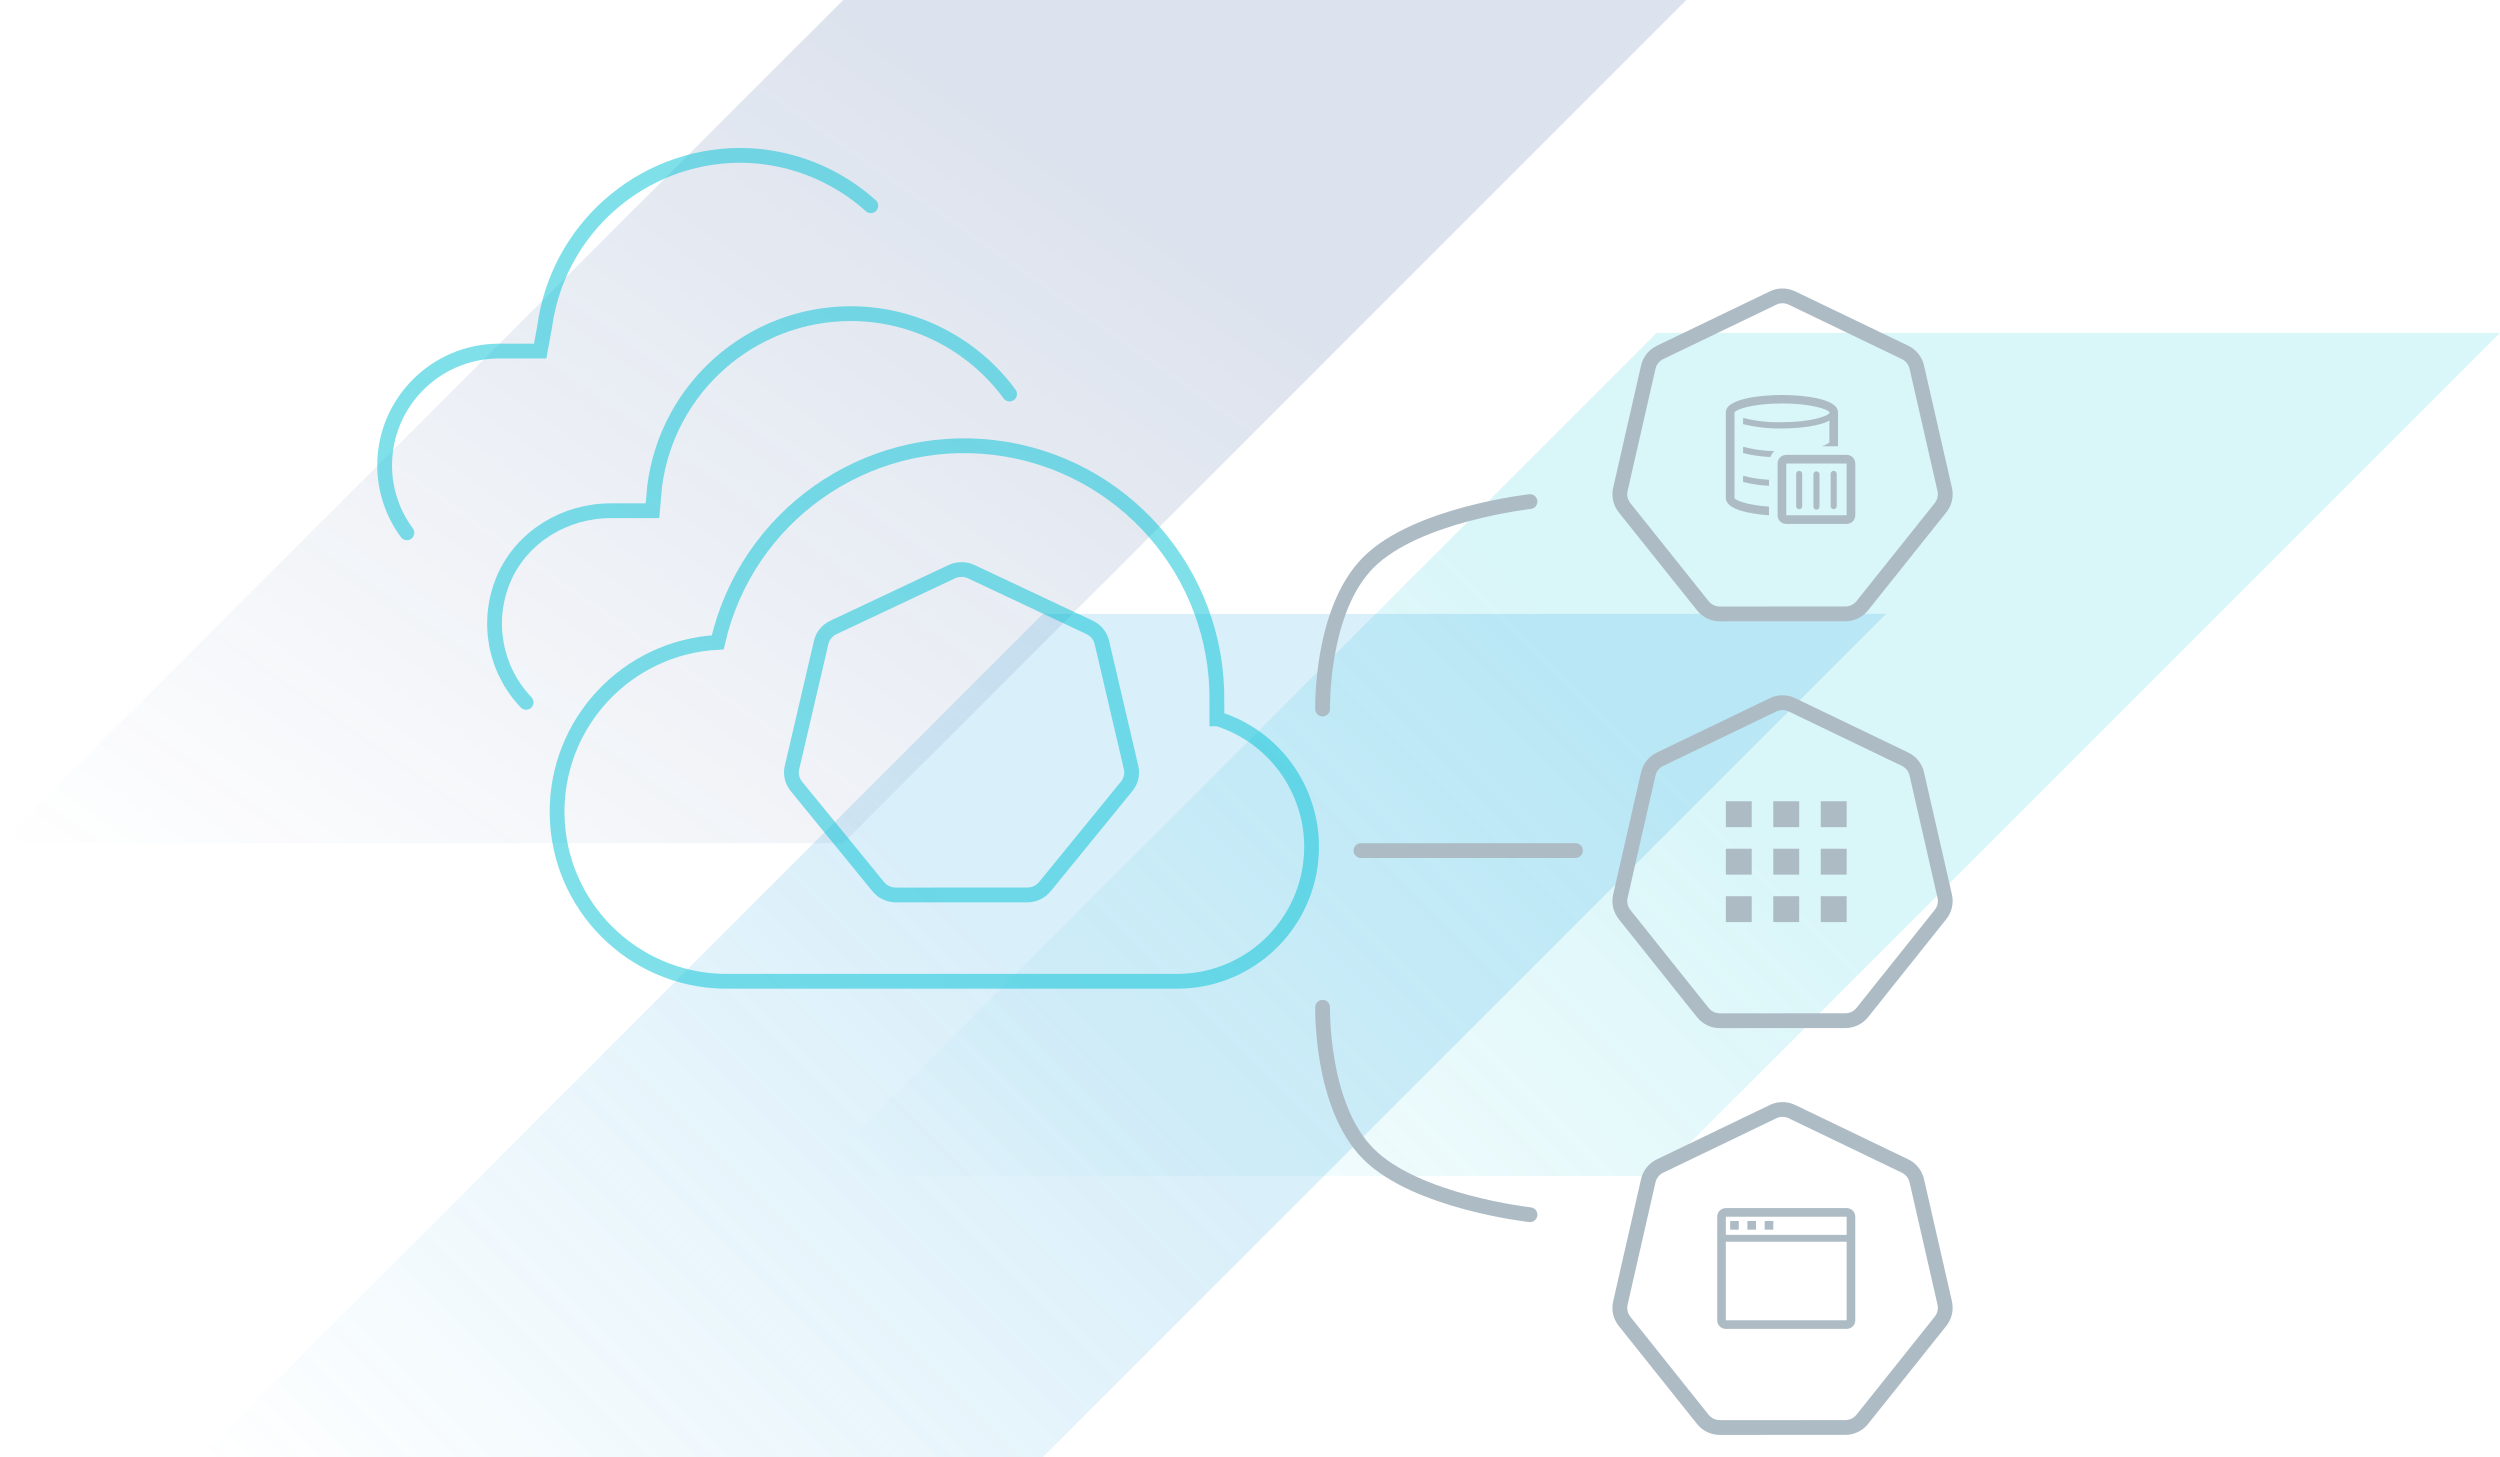 <svg width="338" height="197" viewBox="0 0 338 197" fill="none" xmlns="http://www.w3.org/2000/svg">
<path opacity="0.15" fill-rule="evenodd" clip-rule="evenodd" d="M110 159H224L338 45H224L110 159Z" fill="url(#paint0_linear_673_43789)"/>
<path opacity="0.15" fill-rule="evenodd" clip-rule="evenodd" d="M27 197H141L255 83H141L27 197Z" fill="url(#paint1_linear_673_43789)"/>
<path opacity="0.15" fill-rule="evenodd" clip-rule="evenodd" d="M0 114H114L228 0H114L0 114Z" fill="url(#paint2_linear_673_43789)"/>
<path fill-rule="evenodd" clip-rule="evenodd" d="M240.847 40.004C240.458 40.023 240.077 40.121 239.726 40.289L224.43 47.651C223.628 48.037 223.045 48.766 222.847 49.633L219.074 66.169C218.897 66.939 219.041 67.747 219.471 68.409C219.522 68.489 219.578 68.567 219.637 68.642L230.225 81.9C230.78 82.596 231.621 83 232.512 83L249.491 82.996C250.38 82.997 251.222 82.593 251.777 81.898L262.361 68.638C262.917 67.942 263.125 67.032 262.927 66.165L259.147 49.629C258.949 48.762 258.366 48.033 257.564 47.647L242.266 40.289C241.824 40.077 241.337 39.979 240.847 40.004Z" stroke="#ADBBC4" stroke-width="2" stroke-linecap="square" stroke-linejoin="round"/>
<path fill-rule="evenodd" clip-rule="evenodd" d="M240.847 95.004C240.458 95.023 240.077 95.121 239.726 95.29L224.43 102.651C223.628 103.037 223.045 103.766 222.847 104.633L219.074 121.169C218.897 121.939 219.041 122.747 219.471 123.409C219.522 123.489 219.578 123.567 219.637 123.642L230.225 136.901C230.78 137.596 231.621 138 232.512 138L249.491 137.996C250.38 137.997 251.222 137.593 251.777 136.899L262.361 123.638C262.917 122.942 263.125 122.032 262.927 121.165L259.147 104.629C258.949 103.762 258.366 103.033 257.564 102.647L242.266 95.29C241.824 95.077 241.337 94.979 240.847 95.004Z" stroke="#ADBBC4" stroke-width="2" stroke-linecap="square" stroke-linejoin="round"/>
<path fill-rule="evenodd" clip-rule="evenodd" d="M240.847 150.004C240.458 150.024 240.077 150.121 239.726 150.289L224.43 157.651C223.628 158.037 223.045 158.766 222.847 159.633L219.074 176.169C218.897 176.939 219.041 177.747 219.471 178.409C219.522 178.489 219.578 178.567 219.637 178.642L230.225 191.901C230.78 192.596 231.621 193 232.512 193L249.491 192.996C250.38 192.997 251.222 192.593 251.777 191.899L262.361 178.638C262.917 177.942 263.125 177.032 262.927 176.165L259.147 159.629C258.949 158.762 258.366 158.033 257.564 157.647L242.266 150.289C241.824 150.077 241.337 149.979 240.847 150.004Z" stroke="#ADBBC4" stroke-width="2" stroke-linecap="square" stroke-linejoin="round"/>
<path d="M177.816 95.882C177.828 96.434 178.285 96.872 178.838 96.86C179.39 96.848 179.827 96.391 179.815 95.838L177.816 95.882ZM206.971 68.809C207.52 68.749 207.915 68.254 207.854 67.705C207.793 67.156 207.299 66.761 206.75 66.822L206.971 68.809ZM178.816 95.86C179.815 95.838 179.815 95.838 179.815 95.839C179.815 95.839 179.815 95.839 179.815 95.839C179.815 95.839 179.815 95.838 179.815 95.838C179.815 95.837 179.815 95.835 179.815 95.833C179.815 95.828 179.815 95.819 179.815 95.808C179.815 95.785 179.814 95.75 179.814 95.703C179.813 95.61 179.813 95.469 179.816 95.287C179.82 94.922 179.834 94.39 179.87 93.729C179.942 92.407 180.105 90.578 180.466 88.554C181.195 84.463 182.702 79.757 185.73 76.729L184.315 75.315C180.843 78.787 179.246 84 178.497 88.203C178.119 90.326 177.949 92.238 177.873 93.62C177.835 94.311 177.821 94.872 177.816 95.262C177.813 95.457 177.813 95.609 177.814 95.715C177.814 95.767 177.815 95.808 177.815 95.836C177.815 95.85 177.815 95.861 177.816 95.869C177.816 95.873 177.816 95.876 177.816 95.878C177.816 95.879 177.816 95.88 177.816 95.881C177.816 95.881 177.816 95.881 177.816 95.882C177.816 95.882 177.816 95.882 178.816 95.86ZM185.73 76.729C188.779 73.68 194.011 71.681 198.636 70.448C200.923 69.838 203.012 69.428 204.53 69.17C205.288 69.041 205.902 68.951 206.325 68.892C206.536 68.863 206.699 68.842 206.809 68.829C206.864 68.822 206.905 68.817 206.933 68.814C206.946 68.812 206.956 68.811 206.963 68.811C206.966 68.81 206.968 68.81 206.969 68.81C206.97 68.81 206.971 68.81 206.971 68.809C206.971 68.809 206.971 68.809 206.971 68.809C206.971 68.809 206.971 68.809 206.86 67.816C206.75 66.822 206.749 66.822 206.749 66.822C206.749 66.822 206.749 66.822 206.748 66.822C206.747 66.822 206.747 66.822 206.745 66.822C206.743 66.823 206.74 66.823 206.736 66.823C206.727 66.824 206.715 66.826 206.699 66.828C206.668 66.831 206.623 66.837 206.564 66.844C206.445 66.859 206.273 66.881 206.052 66.911C205.611 66.972 204.976 67.065 204.195 67.198C202.633 67.463 200.482 67.886 198.121 68.515C193.452 69.76 187.766 71.865 184.315 75.315L185.73 76.729Z" fill="#ADBBC4"/>
<path d="M177.816 136.162C177.828 135.61 178.285 135.173 178.838 135.185C179.39 135.197 179.827 135.654 179.815 136.206L177.816 136.162ZM206.971 163.235C207.52 163.296 207.915 163.791 207.854 164.34C207.793 164.889 207.299 165.284 206.75 165.223L206.971 163.235ZM178.816 136.184C179.815 136.206 179.815 136.206 179.815 136.206C179.815 136.206 179.815 136.206 179.815 136.206C179.815 136.206 179.815 136.206 179.815 136.207C179.815 136.208 179.815 136.21 179.815 136.212C179.815 136.217 179.815 136.225 179.815 136.237C179.815 136.26 179.814 136.295 179.814 136.341C179.813 136.435 179.813 136.575 179.816 136.758C179.82 137.123 179.834 137.655 179.87 138.315C179.942 139.638 180.105 141.466 180.466 143.49C181.195 147.581 182.702 152.288 185.73 155.315L184.315 156.73C180.843 153.257 179.246 148.045 178.497 143.841C178.119 141.719 177.949 139.807 177.873 138.425C177.835 137.733 177.821 137.173 177.816 136.783C177.813 136.588 177.813 136.435 177.814 136.33C177.814 136.278 177.815 136.237 177.815 136.209C177.815 136.195 177.815 136.184 177.816 136.176C177.816 136.172 177.816 136.169 177.816 136.167C177.816 136.166 177.816 136.165 177.816 136.164C177.816 136.164 177.816 136.163 177.816 136.163C177.816 136.163 177.816 136.162 178.816 136.184ZM185.73 155.315C188.779 158.365 194.011 160.364 198.636 161.597C200.923 162.207 203.012 162.617 204.53 162.875C205.288 163.004 205.902 163.094 206.325 163.152C206.536 163.181 206.699 163.202 206.809 163.216C206.864 163.223 206.905 163.228 206.933 163.231C206.946 163.232 206.956 163.233 206.963 163.234C206.966 163.235 206.968 163.235 206.969 163.235C206.97 163.235 206.971 163.235 206.971 163.235C206.971 163.235 206.971 163.235 206.971 163.235C206.971 163.235 206.971 163.235 206.86 164.229C206.75 165.223 206.749 165.223 206.749 165.223C206.749 165.223 206.749 165.223 206.748 165.223C206.747 165.223 206.747 165.223 206.745 165.222C206.743 165.222 206.74 165.222 206.736 165.221C206.727 165.22 206.715 165.219 206.699 165.217C206.668 165.213 206.623 165.208 206.564 165.201C206.445 165.186 206.273 165.164 206.052 165.134C205.611 165.073 204.976 164.979 204.195 164.847C202.633 164.581 200.482 164.159 198.121 163.529C193.452 162.284 187.766 160.18 184.315 156.73L185.73 155.315Z" fill="#ADBBC4"/>
<line x1="184" y1="115" x2="213" y2="115" stroke="#ADBBC4" stroke-width="2" stroke-linecap="round"/>
<path fill-rule="evenodd" clip-rule="evenodd" d="M249.667 108.333H246.167V111.833H249.667V108.333ZM246.167 114.75H249.667V118.25H246.167V114.75ZM246.167 121.167H249.667V124.667H246.167V121.167ZM239.75 121.167H243.25V124.667H239.75V121.167ZM243.25 114.75H239.75V118.25H243.25V114.75ZM239.75 108.333H243.25V111.833H239.75V108.333ZM236.833 121.167H233.333V124.667H236.833V121.167ZM233.333 114.75H236.833V118.25H233.333V114.75ZM236.833 108.333H233.333V111.833H236.833V108.333Z" fill="#ADBBC4"/>
<path fill-rule="evenodd" clip-rule="evenodd" d="M233.333 163.333H249.667C250.311 163.333 250.833 163.856 250.833 164.5V178.5C250.833 179.144 250.311 179.667 249.667 179.667H233.333C232.689 179.667 232.167 179.144 232.167 178.5V164.5C232.167 163.856 232.689 163.333 233.333 163.333ZM249.667 164.5H233.333V166.95H249.667V164.5ZM233.333 178.5V167.883H249.667V178.5H233.333ZM239.75 165.083H238.583V166.25H239.75V165.083ZM236.25 165.083H237.417V166.25H236.25V165.083ZM235.083 165.083H233.917V166.25H235.083V165.083Z" fill="#ADBBC4"/>
<path fill-rule="evenodd" clip-rule="evenodd" d="M234.5 55.778V67.333C234.663 67.695 236.326 68.302 239.167 68.5V69.667C236.477 69.48 233.333 68.868 233.333 67.333V55.737C233.333 53.899 238.099 53.403 240.917 53.403C243.734 53.403 248.5 53.876 248.5 55.737V60.339H246.277C246.659 60.237 247.017 60.063 247.333 59.826V56.868C245.986 57.592 243.355 57.93 240.852 57.93C239.106 57.955 237.364 57.758 235.667 57.347V56.507C237.362 56.93 239.106 57.125 240.852 57.084C244.662 57.084 246.855 56.349 247.333 55.888V55.713C247.141 55.334 244.819 54.547 240.917 54.547C237.014 54.547 234.698 55.334 234.5 55.778ZM235.667 61.255C236.871 61.554 238.102 61.734 239.342 61.792C239.465 61.492 239.647 61.22 239.878 60.993C238.456 60.965 237.043 60.769 235.667 60.409V61.255ZM241.5 61.5H249.667C250.311 61.5 250.833 62.022 250.833 62.667V69.667C250.833 70.311 250.311 70.833 249.667 70.833H241.5C240.856 70.833 240.333 70.311 240.333 69.667V62.667C240.333 62.022 240.856 61.5 241.5 61.5ZM241.5 62.667V69.667H249.667V62.667H241.5ZM235.667 65.163C236.814 65.449 237.986 65.623 239.167 65.683V64.866C237.984 64.808 236.811 64.626 235.667 64.323V65.163ZM242.842 64.067C242.842 63.841 243.024 63.658 243.25 63.658C243.475 63.658 243.658 63.841 243.658 64.067V68.436C243.658 68.661 243.475 68.844 243.25 68.844C243.024 68.844 242.842 68.661 242.842 68.436V64.067ZM245.583 63.728C245.358 63.728 245.175 63.911 245.175 64.137V68.5C245.175 68.726 245.358 68.908 245.583 68.908C245.809 68.908 245.992 68.726 245.992 68.5V64.137C245.992 63.911 245.809 63.728 245.583 63.728ZM247.508 64.067C247.508 63.841 247.691 63.658 247.917 63.658C248.142 63.658 248.325 63.841 248.325 64.067V68.436C248.325 68.661 248.142 68.844 247.917 68.844C247.691 68.844 247.508 68.661 247.508 68.436V64.067Z" fill="#ADBBC4"/>
<g opacity="0.5">
<path fill-rule="evenodd" clip-rule="evenodd" d="M129.841 77.004C129.434 77.024 129.035 77.124 128.669 77.296L112.677 84.829C111.838 85.224 111.229 85.97 111.022 86.857L107.077 103.777C106.893 104.565 107.043 105.392 107.492 106.07C107.546 106.152 107.604 106.231 107.666 106.308L118.735 119.875C119.315 120.586 120.195 121 121.126 121L138.876 120.996C139.807 120.997 140.687 120.583 141.267 119.873L152.332 106.304C152.913 105.592 153.13 104.661 152.923 103.773L148.972 86.853C148.765 85.966 148.156 85.22 147.317 84.825L131.323 77.296C130.862 77.079 130.352 76.978 129.841 77.004Z" stroke="#00C1D5" stroke-width="2"/>
<path d="M164.523 97.194V94.886C164.754 77.407 151.756 62.572 134.398 60.504C117.04 58.436 100.921 69.802 97.039 86.846C84.725 87.495 75.129 97.767 75.32 110.097C75.51 122.427 85.418 132.398 97.746 132.667H159.237C168.178 132.629 175.762 126.091 177.116 117.253C178.47 108.415 173.191 99.906 164.672 97.194H164.523Z" stroke="#00C1D5" stroke-width="2"/>
<path d="M136.494 53.272C131.523 46.516 123.665 42.49 115.278 42.403H115.017C101.601 42.418 90.269 52.365 88.515 65.667L88.217 69.054H82.559C76.386 69.044 70.542 72.57 68.11 78.245C65.678 83.919 66.867 90.497 71.132 94.961" stroke="#00C1D5" stroke-width="2" stroke-linecap="round"/>
<path d="M117.734 27.812C112.914 23.483 106.681 21.061 100.203 21H99.942C86.609 21.106 75.387 31.01 73.626 44.227L73.031 47.465H67.373C58.865 47.526 52 54.441 52 62.949C52.011 66.221 53.067 69.403 55.015 72.032" stroke="#00C1D5" stroke-width="2" stroke-linecap="round"/>
</g>
<defs>
<linearGradient id="paint0_linear_673_43789" x1="224" y1="45" x2="110" y2="159" gradientUnits="userSpaceOnUse">
<stop offset="0.224" stop-color="#00C1D5"/>
<stop offset="1" stop-color="#00C1D5" stop-opacity="0"/>
</linearGradient>
<linearGradient id="paint1_linear_673_43789" x1="141" y1="83" x2="27" y2="197" gradientUnits="userSpaceOnUse">
<stop offset="0.224" stop-color="#0091DA"/>
<stop offset="1" stop-color="#0091DA" stop-opacity="0"/>
</linearGradient>
<linearGradient id="paint2_linear_673_43789" x1="-1.78402e-06" y1="114" x2="90.996" y2="-16.091" gradientUnits="userSpaceOnUse">
<stop stop-color="#1A428A" stop-opacity="0"/>
<stop offset="0.999" stop-color="#1A428A"/>
</linearGradient>
</defs>
</svg>

